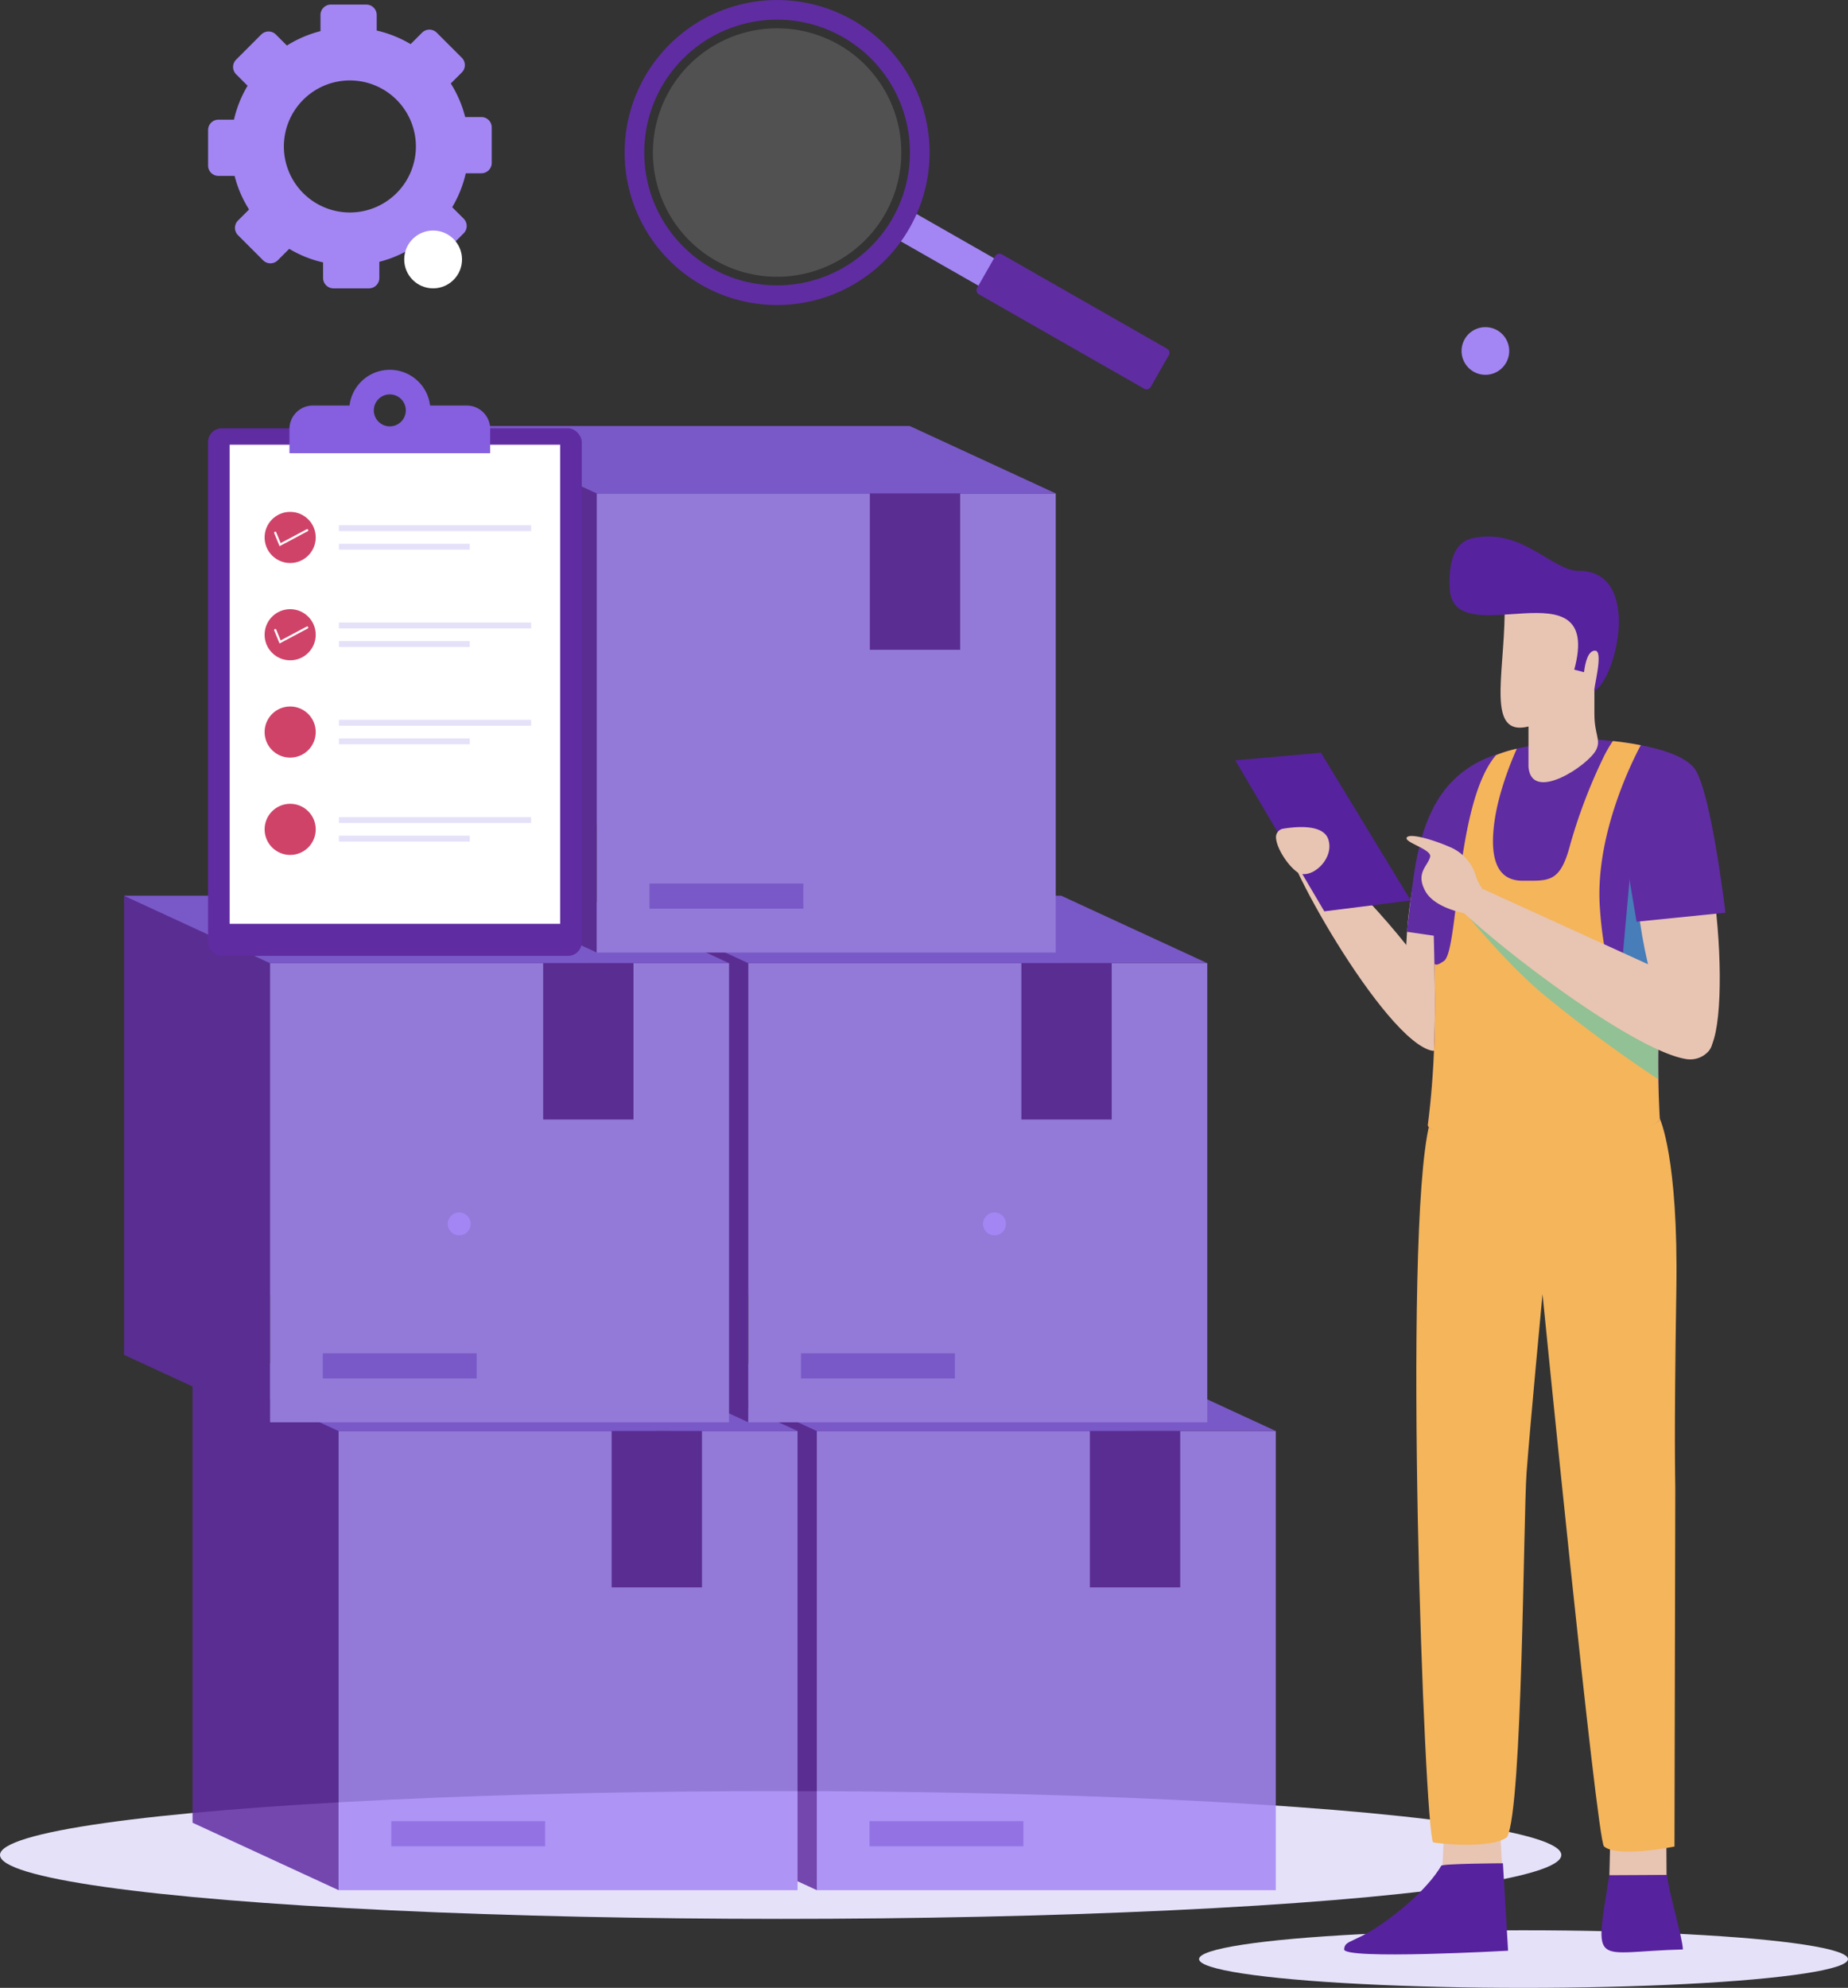 <svg id="Grupo_97252" data-name="Grupo 97252" xmlns="http://www.w3.org/2000/svg" width="502.205" height="540.137" viewBox="0 0 502.205 540.137">
  <rect x="0" y="0" width="502.205" height="540.137" fill="#333333" stroke="none"/>
  <ellipse id="Elipse_5373" data-name="Elipse 5373" cx="88.177" cy="7.822" rx="88.177" ry="7.822" transform="translate(325.851 524.493)" fill="#e5e1f9"/>
  <ellipse id="Elipse_5374" data-name="Elipse 5374" cx="212.15" cy="17.361" rx="212.15" ry="17.361" transform="translate(0 486.668)" fill="#e5e1f9"/>
  <g id="Grupo_97223" data-name="Grupo 97223" transform="translate(33.702 115.75)" opacity="0.85">
    <g id="Grupo_97214" data-name="Grupo 97214" transform="translate(148.577 254.762)">
      <g id="Grupo_97213" data-name="Grupo 97213">
        <path id="Trazado_213144" data-name="Trazado 213144" d="M169.295,326V450.755l39.685,18.322V434.365h90.04L294.047,326Z" transform="translate(-169.284 -326.003)" fill="#602ca2"/>
        <rect id="Rectángulo_40836" data-name="Rectángulo 40836" width="124.724" height="124.753" transform="translate(39.696 18.322)" fill="#a386f4"/>
        <path id="Trazado_213145" data-name="Trazado 213145" d="M270.289,326.006l39.683,18.319H185.221l-39.683-18.319Z" transform="translate(-145.538 -326.001)" fill="#855fe0"/>
      </g>
      <rect id="Rectángulo_40837" data-name="Rectángulo 40837" width="24.546" height="42.486" transform="translate(113.904 18.322)" fill="#602ca2"/>
      <rect id="Rectángulo_40838" data-name="Rectángulo 40838" width="41.809" height="6.834" transform="translate(54.019 124.322)" fill="#855fe0"/>
    </g>
    <g id="Grupo_97216" data-name="Grupo 97216" transform="translate(18.614 254.762)">
      <g id="Grupo_97215" data-name="Grupo 97215">
        <path id="Trazado_213146" data-name="Trazado 213146" d="M258.278,326V450.755l39.685,18.322V434.365H388L383.031,326Z" transform="translate(-258.267 -326.003)" fill="#602ca2"/>
        <rect id="Rectángulo_40839" data-name="Rectángulo 40839" width="124.724" height="124.753" transform="translate(39.696 18.322)" fill="#a386f4"/>
        <path id="Trazado_213147" data-name="Trazado 213147" d="M359.272,326.006l39.683,18.319H274.2l-39.683-18.319Z" transform="translate(-234.521 -326.001)" fill="#855fe0"/>
      </g>
      <rect id="Rectángulo_40840" data-name="Rectángulo 40840" width="24.546" height="42.486" transform="translate(113.904 18.322)" fill="#602ca2"/>
      <rect id="Rectángulo_40841" data-name="Rectángulo 40841" width="41.809" height="6.834" transform="translate(54.019 124.322)" fill="#855fe0"/>
    </g>
    <g id="Grupo_97218" data-name="Grupo 97218" transform="translate(129.962 127.636)">
      <g id="Grupo_97217" data-name="Grupo 97217">
        <path id="Trazado_213148" data-name="Trazado 213148" d="M182.04,238.961V363.714l39.685,18.322V347.323h90.041l-4.973-108.362Z" transform="translate(-182.029 -238.961)" fill="#602ca2"/>
        <rect id="Rectángulo_40842" data-name="Rectángulo 40842" width="124.724" height="124.753" transform="translate(39.696 18.322)" fill="#a386f4"/>
        <path id="Trazado_213149" data-name="Trazado 213149" d="M283.034,238.965l39.683,18.319H197.966l-39.683-18.319Z" transform="translate(-158.283 -238.959)" fill="#855fe0"/>
      </g>
      <rect id="Rectángulo_40843" data-name="Rectángulo 40843" width="24.546" height="42.486" transform="translate(113.904 18.322)" fill="#602ca2"/>
      <rect id="Rectángulo_40844" data-name="Rectángulo 40844" width="41.809" height="6.834" transform="translate(54.019 124.322)" fill="#855fe0"/>
    </g>
    <g id="Grupo_97220" data-name="Grupo 97220" transform="translate(0 127.636)">
      <g id="Grupo_97219" data-name="Grupo 97219">
        <path id="Trazado_213150" data-name="Trazado 213150" d="M271.023,238.961V363.714l39.685,18.322V347.323h90.041l-4.973-108.362Z" transform="translate(-271.012 -238.961)" fill="#602ca2"/>
        <rect id="Rectángulo_40845" data-name="Rectángulo 40845" width="124.724" height="124.753" transform="translate(39.696 18.322)" fill="#a386f4"/>
        <path id="Trazado_213151" data-name="Trazado 213151" d="M372.018,238.965,411.7,257.284H286.949l-39.683-18.319Z" transform="translate(-247.266 -238.959)" fill="#855fe0"/>
      </g>
      <rect id="Rectángulo_40846" data-name="Rectángulo 40846" width="24.546" height="42.486" transform="translate(113.904 18.322)" fill="#602ca2"/>
      <rect id="Rectángulo_40847" data-name="Rectángulo 40847" width="41.809" height="6.834" transform="translate(54.019 124.322)" fill="#855fe0"/>
    </g>
    <g id="Grupo_97222" data-name="Grupo 97222" transform="translate(88.781)">
      <g id="Grupo_97221" data-name="Grupo 97221">
        <path id="Trazado_213152" data-name="Trazado 213152" d="M210.236,151.571V276.324l39.685,18.322V259.933h90.041l-4.973-108.362Z" transform="translate(-210.225 -151.571)" fill="#602ca2"/>
        <rect id="Rectángulo_40848" data-name="Rectángulo 40848" width="124.724" height="124.753" transform="translate(39.696 18.322)" fill="#a386f4"/>
        <path id="Trazado_213153" data-name="Trazado 213153" d="M311.23,151.575l39.683,18.319H226.162l-39.683-18.319Z" transform="translate(-186.479 -151.569)" fill="#855fe0"/>
      </g>
      <rect id="Rectángulo_40849" data-name="Rectángulo 40849" width="24.546" height="42.486" transform="translate(113.904 18.322)" fill="#602ca2"/>
      <rect id="Rectángulo_40850" data-name="Rectángulo 40850" width="41.809" height="6.834" transform="translate(54.019 124.322)" fill="#855fe0"/>
    </g>
  </g>
  <g id="Grupo_97237" data-name="Grupo 97237" transform="translate(56.535 100.48)">
    <rect id="Rectángulo_40851" data-name="Rectángulo 40851" width="101.567" height="143.347" rx="3.739" transform="translate(0 15.899)" fill="#602ca2"/>
    <g id="Grupo_97236" data-name="Grupo 97236" transform="translate(5.879 20.349)">
      <rect id="Rectángulo_40852" data-name="Rectángulo 40852" width="89.81" height="130.189" transform="translate(0 0)" fill="#fff"/>
      <g id="Grupo_97226" data-name="Grupo 97226" transform="translate(9.493 18.255)">
        <g id="Grupo_97224" data-name="Grupo 97224" transform="translate(20.2 3.631)">
          <rect id="Rectángulo_40853" data-name="Rectángulo 40853" width="52.235" height="1.595" transform="translate(0)" fill="#e5e1f9"/>
          <rect id="Rectángulo_40854" data-name="Rectángulo 40854" width="35.551" height="1.595" transform="translate(0 5.04)" fill="#e5e1f9"/>
        </g>
        <g id="Grupo_97225" data-name="Grupo 97225" transform="translate(0)">
          <ellipse id="Elipse_5375" data-name="Elipse 5375" cx="6.948" cy="6.948" rx="6.948" ry="6.948" transform="translate(0)" fill="#d04369"/>
          <path id="Trazado_213154" data-name="Trazado 213154" d="M287.176,171.641l1.331,3.235,7.355-3.909" transform="translate(-284.291 -165.974)" fill="none" stroke="#fff" stroke-linecap="round" stroke-miterlimit="10" stroke-width="0.591"/>
        </g>
      </g>
      <g id="Grupo_97229" data-name="Grupo 97229" transform="translate(9.493 44.695)">
        <g id="Grupo_97227" data-name="Grupo 97227" transform="translate(20.2 3.631)">
          <rect id="Rectángulo_40855" data-name="Rectángulo 40855" width="52.235" height="1.595" transform="translate(0)" fill="#e5e1f9"/>
          <rect id="Rectángulo_40856" data-name="Rectángulo 40856" width="35.551" height="1.595" transform="translate(0 5.04)" fill="#e5e1f9"/>
        </g>
        <g id="Grupo_97228" data-name="Grupo 97228" transform="translate(0)">
          <ellipse id="Elipse_5376" data-name="Elipse 5376" cx="6.948" cy="6.948" rx="6.948" ry="6.948" transform="translate(0)" fill="#d04369"/>
          <path id="Trazado_213155" data-name="Trazado 213155" d="M287.176,189.744l1.331,3.234,7.355-3.909" transform="translate(-284.291 -184.076)" fill="none" stroke="#fff" stroke-linecap="round" stroke-miterlimit="10" stroke-width="0.591"/>
        </g>
      </g>
      <g id="Grupo_97232" data-name="Grupo 97232" transform="translate(9.493 71.135)">
        <g id="Grupo_97230" data-name="Grupo 97230" transform="translate(20.2 3.631)">
          <rect id="Rectángulo_40857" data-name="Rectángulo 40857" width="52.235" height="1.595" transform="translate(0)" fill="#e5e1f9"/>
          <rect id="Rectángulo_40858" data-name="Rectángulo 40858" width="35.551" height="1.595" transform="translate(0 5.04)" fill="#e5e1f9"/>
        </g>
        <g id="Grupo_97231" data-name="Grupo 97231" transform="translate(0)">
          <ellipse id="Elipse_5377" data-name="Elipse 5377" cx="6.948" cy="6.948" rx="6.948" ry="6.948" transform="translate(0)" fill="#d04369"/>
        </g>
      </g>
      <g id="Grupo_97235" data-name="Grupo 97235" transform="translate(9.493 97.575)">
        <g id="Grupo_97233" data-name="Grupo 97233" transform="translate(20.2 3.631)">
          <rect id="Rectángulo_40859" data-name="Rectángulo 40859" width="52.235" height="1.595" transform="translate(0)" fill="#e5e1f9"/>
          <rect id="Rectángulo_40860" data-name="Rectángulo 40860" width="35.551" height="1.595" transform="translate(0 5.04)" fill="#e5e1f9"/>
        </g>
        <g id="Grupo_97234" data-name="Grupo 97234" transform="translate(0)">
          <ellipse id="Elipse_5378" data-name="Elipse 5378" cx="6.948" cy="6.948" rx="6.948" ry="6.948" transform="translate(0)" fill="#d04369"/>
        </g>
      </g>
    </g>
    <path id="Trazado_213156" data-name="Trazado 213156" d="M289.826,157.191v6.581h54.545v-6.581a6.362,6.362,0,0,0-6.362-6.362h-9.964a11.025,11.025,0,0,0-21.893,0h-9.974A6.359,6.359,0,0,0,289.826,157.191Zm22.929-5.052a4.344,4.344,0,1,1,4.344,4.344A4.341,4.341,0,0,1,312.755,152.139Z" transform="translate(-267.699 -141.116)" fill="#855fe0"/>
  </g>
  <g id="Grupo_97247" data-name="Grupo 97247" transform="translate(335.688 145.771)">
    <g id="Grupo_97242" data-name="Grupo 97242" transform="translate(29.586 156.135)">
      <g id="Grupo_97239" data-name="Grupo 97239" transform="translate(0)">
        <path id="Trazado_213157" data-name="Trazado 213157" d="M119.134,279.029c20.276.774,10.1,19.587,6.139,36.157-7.2,26.025-3.508,59.879-14.056,63.486-28.118,8.274-18.21-91.314-10.387-95.8C104.505,280.815,112.318,279.664,119.134,279.029Z" transform="translate(-72.516 -279.029)" fill="#e8c4b3"/>
        <g id="Grupo_97238" data-name="Grupo 97238" transform="translate(0 89.467)">
          <path id="Trazado_213158" data-name="Trazado 213158" d="M108.709,341.687c19.8-13.957,17.4,80.3,11.912,106.759s-10.9,8.427-14.4-33.941S100.919,347.179,108.709,341.687Z" transform="translate(-81.264 -340.286)" fill="#e8c4b3"/>
          <path id="Trazado_213159" data-name="Trazado 213159" d="M119.1,412.54l.545,9.894-16.2.39.467-9.582Z" transform="translate(-76.73 -307.011)" fill="#e8c4b3"/>
          <path id="Trazado_213160" data-name="Trazado 213160" d="M128.687,419.663s-3.079,5.949-13.269,13.706-12.86,6.08-13.094,8.969,44.553.381,44.553.381l-1.4-23.758S128.693,419.043,128.687,419.663Z" transform="translate(-102.324 -304.054)" fill="#57229d"/>
        </g>
      </g>
      <g id="Grupo_97241" data-name="Grupo 97241" transform="translate(55.375 0.014)">
        <path id="Trazado_213161" data-name="Trazado 213161" d="M84.754,279.517c19.9-3.961,19.676,17.49,19.675,34.527-.952,26.986,5.208,58.265-4.211,64.227-25.426,14.582-32.643-87.789-26.078-93.976C77.238,281.443,78.273,281.719,84.754,279.517Z" transform="translate(-71.851 -279.039)" fill="#e8c4b3"/>
        <g id="Grupo_97240" data-name="Grupo 97240" transform="translate(12.349 89.453)">
          <path id="Trazado_213162" data-name="Trazado 213162" d="M77.377,341.687c19.8-13.957,17.4,80.3,11.912,106.759s-10.9,8.427-14.4-33.941S69.585,347.179,77.377,341.687Z" transform="translate(-71.892 -340.286)" fill="#e8c4b3"/>
          <path id="Trazado_213163" data-name="Trazado 213163" d="M88.328,414.578l.05,9.7-15.542.117.234-9.524Z" transform="translate(-68.479 -306.072)" fill="#e8c4b3"/>
        </g>
        <path id="Trazado_213164" data-name="Trazado 213164" d="M87.637,421.127c.2,3.832,4.2,16.932,4.287,20.255-24.7.627-24.008,5.6-20.022-20.176Z" transform="translate(-55.24 -213.603)" fill="#57229d"/>
      </g>
    </g>
    <path id="Trazado_213165" data-name="Trazado 213165" d="M137.149,280.435s5.075,10.433,4.5,46.515c-.66,41.258-.289,50.94-.289,53.98s-.216,97.278-.216,97.278-15.439,3.164-19.161-.036c-1.948-1.675-16.705-150.066-16.705-150.066s-3.329,35.158-4.329,48.494c-.866,11.547-1.1,90.893-5.268,99.009-4.3,3.48-19.923,1.667-20.133,1.443-2.309-2.454-8.443-165.472-.96-195.242Z" transform="translate(-21.78 -122.246)" fill="#f4b55b"/>
    <g id="Grupo_97243" data-name="Grupo 97243" transform="translate(46.37 57.377)">
      <path id="Trazado_213166" data-name="Trazado 213166" d="M125.111,218.726c11.082,7.238-3.948,74.11-12.518,70.514C97.53,290.257,104.988,210.689,125.111,218.726Z" transform="translate(-104.621 -208.305)" fill="#e8c4b3"/>
      <path id="Trazado_213167" data-name="Trazado 213167" d="M131.614,211.411c-30.94,3.575-30.363,30.709-33.065,50.029L120.2,264.6Z" transform="translate(-98.331 -211.411)" fill="#602ca2"/>
    </g>
    <g id="Grupo_97245" data-name="Grupo 97245" transform="translate(13.512 80.394)">
      <g id="Grupo_97244" data-name="Grupo 97244">
        <path id="Trazado_213168" data-name="Trazado 213168" d="M152.316,286.532c-12.965-2.334-42.88-55.868-39.9-58.981C114.75,221.63,177.883,286.72,152.316,286.532Z" transform="translate(-112.207 -227.17)" fill="#e8c4b3"/>
      </g>
    </g>
    <path id="Trazado_213169" data-name="Trazado 213169" d="M69.909,314.559v.042a.876.876,0,0,0,.042.235,1.048,1.048,0,0,0,.107.215c3.337,4.684,58.523,3.08,62.652-1.605a.839.839,0,0,0,.171-.278.669.669,0,0,0,.064-.279c-.215-3.7-.321-7.272-.386-10.694q-.127-8.632.235-16.257c.086-1.8.193-3.551.3-5.262,2.887-42.608,14.61-61.176-5.817-68.319a46.364,46.364,0,0,0-7.252-1.84c-1.091-.213-2.246-.384-3.466-.555l-19.251,1.732c-1.111.193-2.181.406-3.207.663a35.159,35.159,0,0,0-5.668,1.754C69.352,221.7,71.106,241.619,71.7,270.816,71.962,283.672,72,298.346,69.909,314.559Z" transform="translate(-17.576 -154.701)" fill="#602ca2"/>
    <path id="Trazado_213170" data-name="Trazado 213170" d="M75.427,234.787l-2.1,23.3s11.868,4.221,11.268,3.374S75.427,234.787,75.427,234.787Z" transform="translate(31.886 -143.268)" fill="#2ecece" opacity="0.5" style="mix-blend-mode: multiply;isolation: isolate"/>
    <path id="Trazado_213171" data-name="Trazado 213171" d="M89.711,220.5v10.944c.783,10.07,16.663-.64,18.464-4.753,1.246-2.648-.545-4.009-.545-9.619v-6.226c19.123-29.739-12.16-42.225-24.386-21.113C83.039,207.037,78.376,223.323,89.711,220.5Z" transform="translate(-10.028 -168.867)" fill="#e8c4b3"/>
    <path id="Trazado_213172" data-name="Trazado 213172" d="M121.094,214.093c-.431-.111,2.607-10.828.225-10.941-1.872-.1-2.7,2.959-3.055,5.855-.96-.272-2.128-.561-2.655-.688,8.068-29.792-33.079-3.654-33.846-22.112-.15-3.6-.277-12.232,6.209-13.622,13.288-2.848,21.274,8.467,28.436,8.877C134.217,181.006,127.149,210.732,121.094,214.093Z" transform="translate(-23.486 -172.126)" fill="#57229d"/>
    <path id="Trazado_213173" data-name="Trazado 213173" d="M73.426,218.672c12.257,3.97,16.521,73.694,7.554,72.5C67.094,295.973,52.472,216.259,73.426,218.672Z" transform="translate(45.906 -150.715)" fill="#e8c4b3"/>
    <path id="Trazado_213174" data-name="Trazado 213174" d="M61.881,209.947l1.2,5.262,3.1,13.583,3.786,16.577,2.353,14.011,24.15-2.439s-3.721-31.508-8.064-38.673c-2.16-3.593-8.813-5.668-14.931-6.846-2.8-.555-5.5-.919-7.571-1.133C63.486,210.033,61.881,209.947,61.881,209.947Z" transform="translate(36.739 -154.708)" fill="#602ca2"/>
    <path id="Trazado_213175" data-name="Trazado 213175" d="M73.993,314.458v.042a.877.877,0,0,0,.042.235,1.048,1.048,0,0,0,.107.215c1.583,2.417,15.572,4.32,29.925,4,15.144-.364,30.694-3.058,32.727-5.6a.84.84,0,0,0,.171-.277.669.669,0,0,0,.064-.279c-.215-3.7-.321-7.272-.386-10.694q-.127-8.632.235-16.257c.086-1.8.193-3.551.3-5.262-8.642,7.551-15.036-3.529-16.448-25.41-.6-9.305,1.369-18.717,3.85-26.481a108.667,108.667,0,0,1,6.781-16.428c.193-.386.364-.685.513-.942-2.8-.555-5.5-.919-7.571-1.133a2.376,2.376,0,0,0-.193.235,36.359,36.359,0,0,0-2.632,4.685,145.054,145.054,0,0,0-8.791,23.208c-2.717,10.416-5.733,9.818-12.984,9.818s-8.962-6.651-7.549-16.406c1.2-8.3,4.919-17.027,6.032-19.464a35.156,35.156,0,0,0-5.668,1.754c-11.145,12.984-10.081,53.216-14.16,55.935-1.237.825-2.011,1.282-2.568.77C76.047,283.571,76.089,298.245,73.993,314.458Z" transform="translate(-21.66 -154.6)" fill="#f4b55b"/>
    <path id="Trazado_213176" data-name="Trazado 213176" d="M74.2,241.045c.627.924,11.721,14.531,21.714,23.092a376.235,376.235,0,0,0,32.037,23.738c-.091-5.757,0-11.155.238-16.257Z" transform="translate(-12.97 -140.386)" fill="#2ecece" opacity="0.5" style="mix-blend-mode: multiply;isolation: isolate"/>
    <path id="Trazado_213177" data-name="Trazado 213177" d="M143.716,212.356l24.412,40.151-23.5,2.946-24.2-41.039Z" transform="translate(-120.426 -153.599)" fill="#57229d"/>
    <path id="Trazado_213178" data-name="Trazado 213178" d="M135.571,229.016a2.319,2.319,0,0,1,1.937-2.386c3.572-.594,10.888-1.263,12.268,2.876,1.84,5.521-5.033,11.367-8.5,8.877C138.813,236.611,135.7,231.978,135.571,229.016Z" transform="translate(-124.498 -147.229)" fill="#e8c4b3"/>
    <g id="Grupo_97246" data-name="Grupo 97246" transform="translate(54.527 92.66)">
      <path id="Trazado_213179" data-name="Trazado 213179" d="M138.381,282.8a6.7,6.7,0,0,1-6.234,2.074c-17.884-3.071-72.187-46.617-67.558-49.134C66.9,232.793,149.7,269.51,138.381,282.8Z" transform="translate(-64.31 -235.569)" fill="#e8c4b3"/>
    </g>
    <path id="Trazado_213180" data-name="Trazado 213180" d="M113.493,233.491c-.641,2.59-4,4.326-1.336,9.285s11.684,6.264,11.684,6.264l3.886-6.834a11.928,11.928,0,0,1-1.719-3.231,12.348,12.348,0,0,0-6.448-7.82c-4.482-2.067-11.515-4.222-12.407-2.909S114,231.46,113.493,233.491Z" transform="translate(-60.535 -146.465)" fill="#e8c4b3"/>
    <path id="Trazado_213181" data-name="Trazado 213181" d="M75.655,237.678l49.284,22.453-.11,12.336L73.337,241.415Z" transform="translate(-8.463 -141.937)" fill="#e8c4b3"/>
  </g>
  <path id="Trazado_213182" data-name="Trazado 213182" d="M376.859,288.382h4.23a31.691,31.691,0,0,1,3.7-9.216h0l-3.112-3.114a2.815,2.815,0,0,1,0-3.984l6.818-6.818a2.816,2.816,0,0,1,3.984,0l2.991,2.99a31.986,31.986,0,0,1,9.131-3.91v-4.4a2.818,2.818,0,0,1,2.817-2.817h9.642a2.817,2.817,0,0,1,2.817,2.817v4.236a31.927,31.927,0,0,1,9.22,3.688h0l3.109-3.109a2.817,2.817,0,0,1,3.986,0l6.818,6.818a2.815,2.815,0,0,1,0,3.984l-3,3a31.625,31.625,0,0,1,3.911,9.124h4.4a2.818,2.818,0,0,1,2.817,2.817v9.642a2.817,2.817,0,0,1-2.817,2.817h-4.243a31.379,31.379,0,0,1-3.686,9.214l3.115,3.117a2.816,2.816,0,0,1,0,3.984l-6.818,6.818a2.816,2.816,0,0,1-3.984,0l-2.993-2.993h0A31.943,31.943,0,0,1,420.589,327h0V331.4a2.818,2.818,0,0,1-2.817,2.817h-9.642a2.818,2.818,0,0,1-2.819-2.817v-4.234l0,0a31.459,31.459,0,0,1-9.209-3.688l0,0-3.114,3.112a2.815,2.815,0,0,1-3.984,0l-6.818-6.818a2.815,2.815,0,0,1,0-3.984l3-3h0a31.691,31.691,0,0,1-3.923-9.124h-4.387a2.818,2.818,0,0,1-2.817-2.819V291.2A2.818,2.818,0,0,1,376.859,288.382ZM412.6,313.6a17.939,17.939,0,1,0-17.95-17.94A17.939,17.939,0,0,0,412.6,313.6Z" transform="translate(-317.507 -255.866)" fill="#a386f4"/>
  <circle id="Elipse_5381" data-name="Elipse 5381" cx="7.853" cy="7.853" r="7.853" transform="translate(109.849 62.643)" fill="#fff"/>
  <circle id="Elipse_5382" data-name="Elipse 5382" cx="6.477" cy="6.477" r="6.477" transform="translate(397.185 88.886)" fill="#a386f4"/>
  <ellipse id="Elipse_5383" data-name="Elipse 5383" cx="3.106" cy="3.106" rx="3.106" ry="3.106" transform="translate(121.686 329.447)" fill="#a386f4"/>
  <ellipse id="Elipse_5384" data-name="Elipse 5384" cx="3.106" cy="3.106" rx="3.106" ry="3.106" transform="translate(267.161 329.447)" fill="#a386f4"/>
  <g id="Grupo_97251" data-name="Grupo 97251" transform="translate(169.737 0)">
    <g id="Grupo_97250" data-name="Grupo 97250">
      <path id="Trazado_213193" data-name="Trazado 213193" d="M278.3,128.081a33.769,33.769,0,0,0-5.965-41.128,32.854,32.854,0,0,0-5.159-4.05c-.476-.308-.957-.6-1.453-.881-.946-.54-1.9-1.027-2.88-1.463a33.763,33.763,0,0,0-32.987,58.605c.764.524,1.566,1.024,2.385,1.494.613.352,1.243.686,1.871.993a33.212,33.212,0,0,0,6.125,2.3A33.776,33.776,0,0,0,278.3,128.081Z" transform="translate(-207.542 -69.897)" fill="#fff" opacity="0.15"/>
      <rect id="Rectángulo_40862" data-name="Rectángulo 40862" width="8.578" height="54.855" transform="translate(126.475 85.058) rotate(119.727)" fill="#a386f4"/>
      <path id="Trazado_213194" data-name="Trazado 213194" d="M230.852,149.74a41.434,41.434,0,1,1,58.615-19.6,42.608,42.608,0,0,1-2.084,4.165,41.419,41.419,0,0,1-56.531,15.436ZM269.3,82.411a36.1,36.1,0,1,0,13.45,49.252A36.1,36.1,0,0,0,269.3,82.411Z" transform="translate(-209.96 -72.319)" fill="#602ca2"/>
      <rect id="Rectángulo_40863" data-name="Rectángulo 40863" width="12.524" height="54.314" rx="1.254" transform="translate(148.546 95.389) rotate(119.727)" fill="#602ca2"/>
    </g>
  </g>
</svg>
